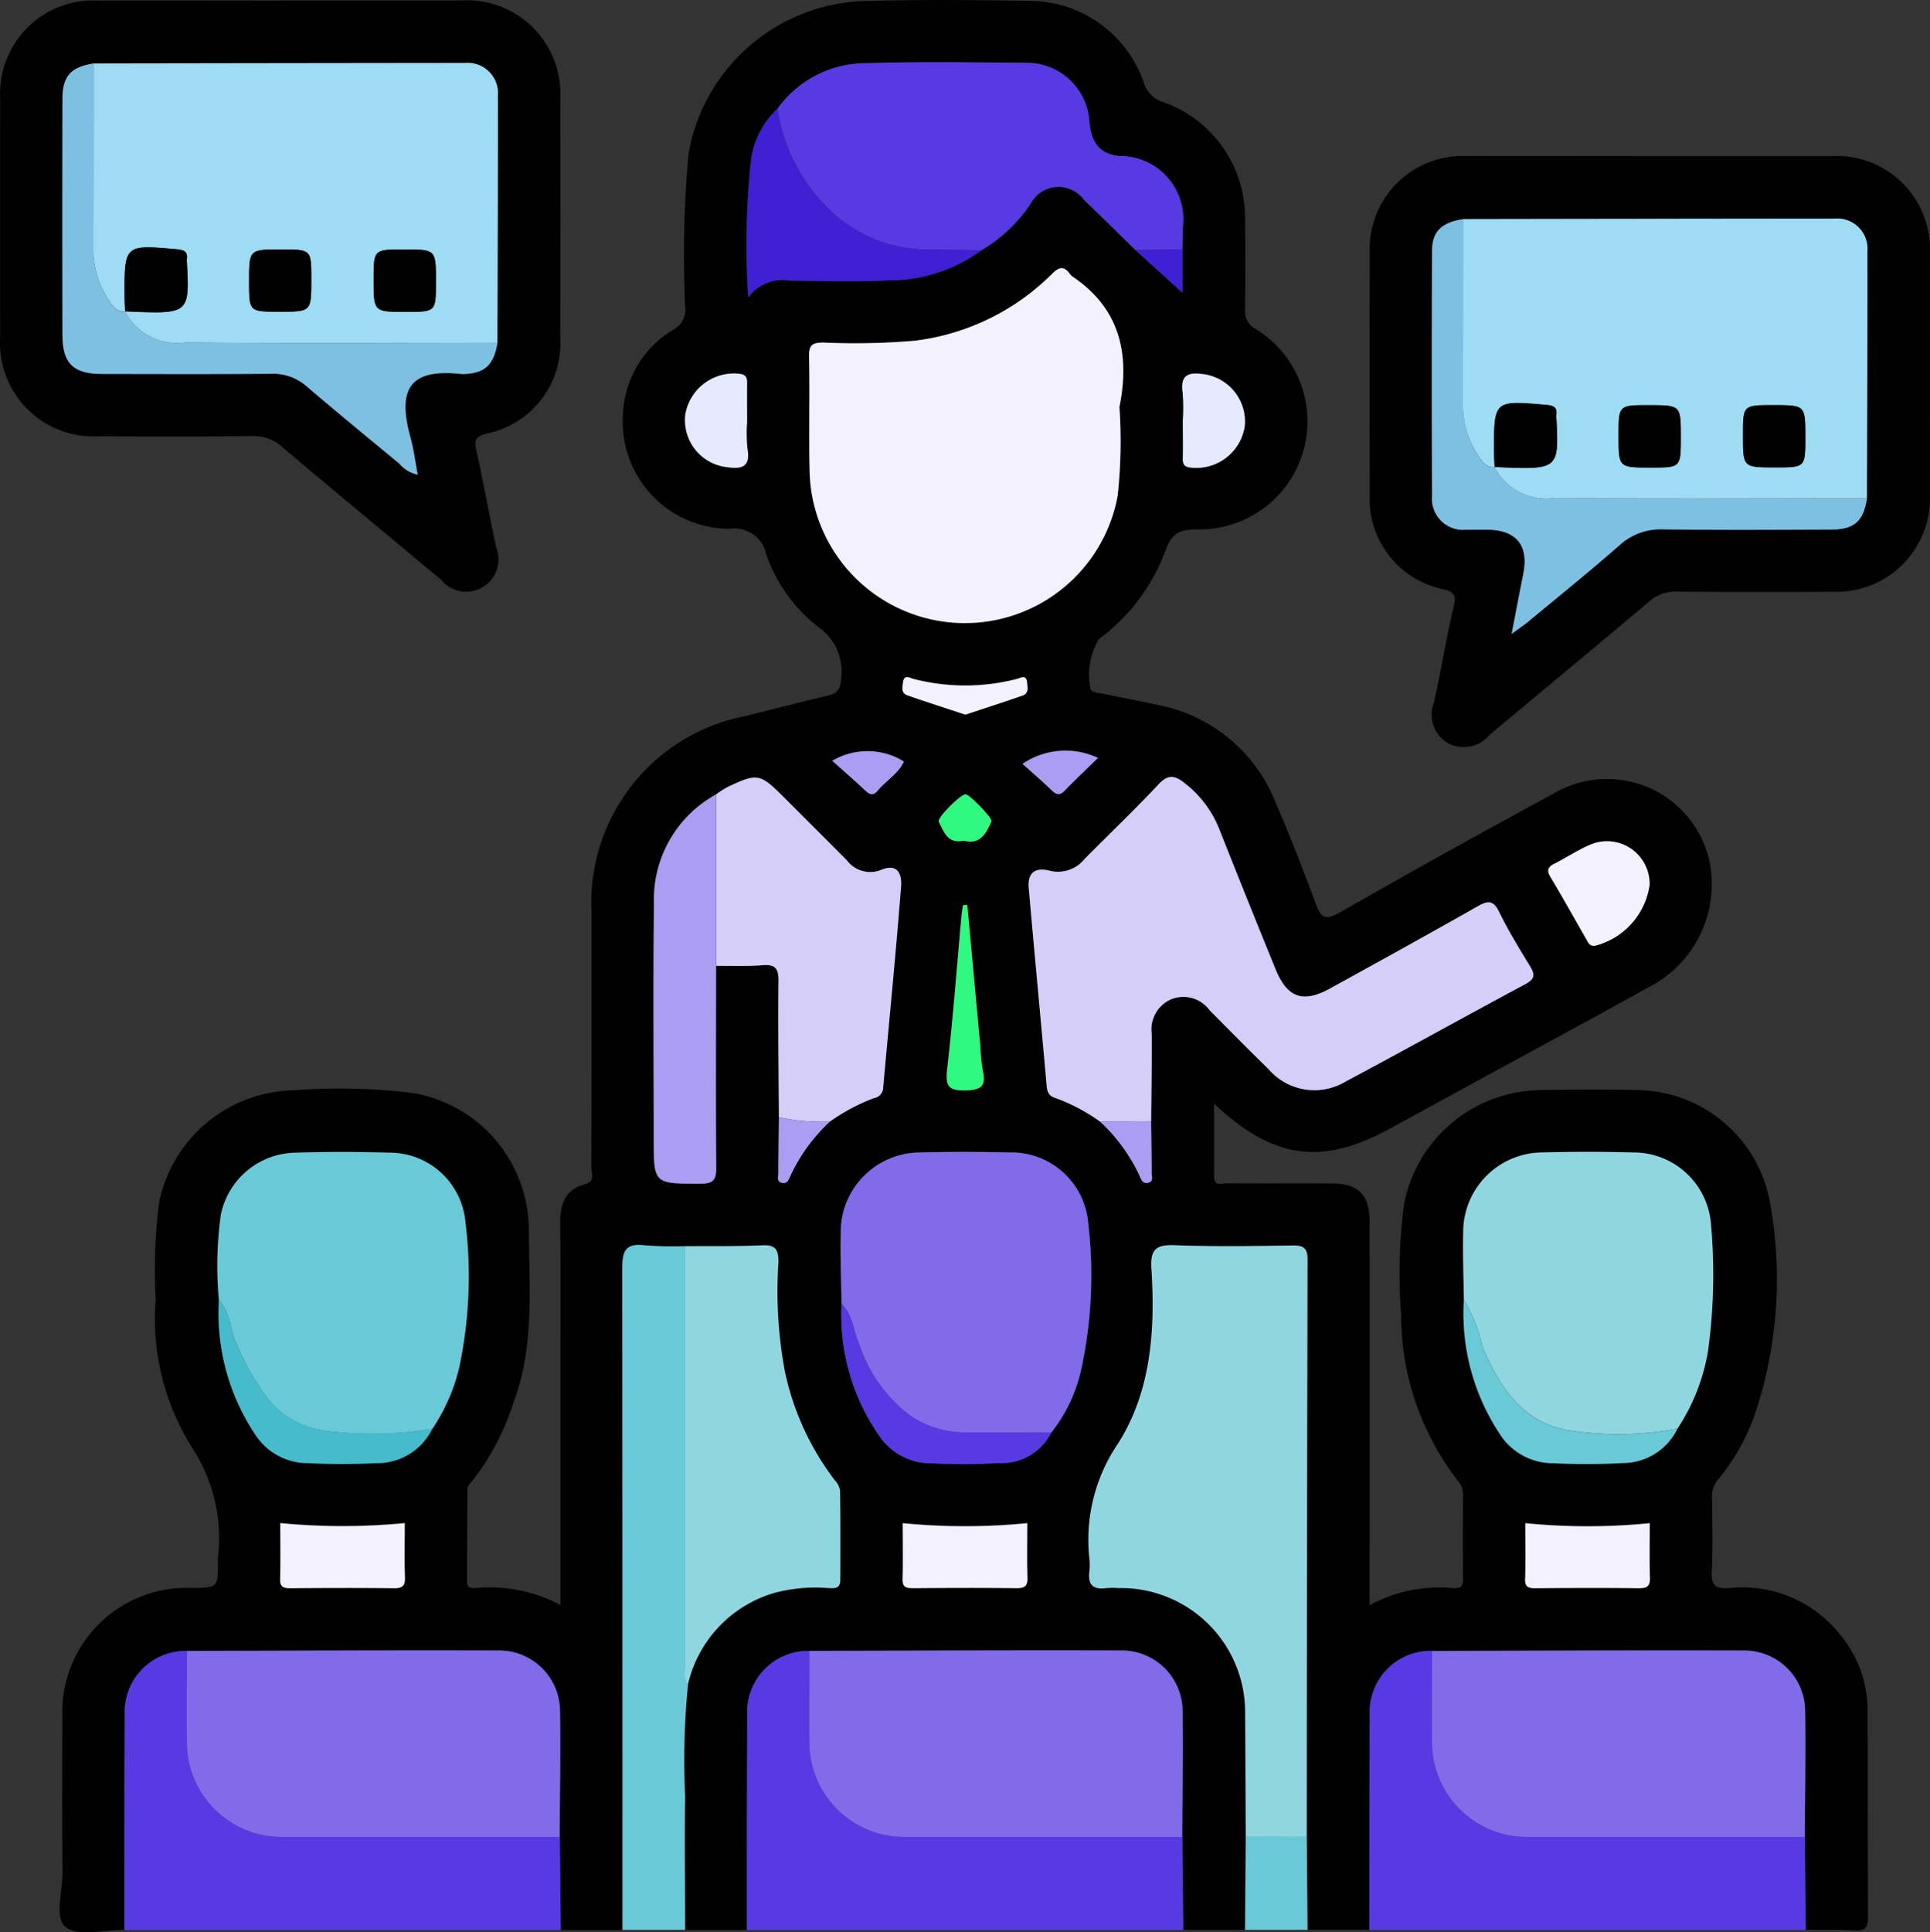 <svg id="Grupo_86852" data-name="Grupo 86852" xmlns="http://www.w3.org/2000/svg" xmlns:xlink="http://www.w3.org/1999/xlink" width="76.405" height="76.48" viewBox="0 0 76.405 76.48">
  <rect x="0" y="0" width="76.405" height="76.48" fill="#333333" stroke="none"/>
  <defs>
    <clipPath id="clip-path">
      <rect id="Rectángulo_37010" data-name="Rectángulo 37010" width="76.405" height="76.48" fill="none"/>
    </clipPath>
  </defs>
  <g id="Grupo_86851" data-name="Grupo 86851" clip-path="url(#clip-path)">
    <path id="Trazado_131771" data-name="Trazado 131771" d="M10.209,76.384c-.791-.007-1.8.277-2.309-.106-.479-.362-.13-1.436-.138-2.2-.02-2.027-.012-4.054-.006-6.082a4.927,4.927,0,0,1,5.116-5.149c1.043-.006,1.043-.006,1.043-1.038,0-.052,0-.1,0-.154a6.548,6.548,0,0,0-1-4.324,9.57,9.57,0,0,1-1.467-5.874,22.427,22.427,0,0,1,.131-3.838,5.552,5.552,0,0,1,5.349-4.469,23.826,23.826,0,0,1,4.761.116,5.523,5.523,0,0,1,4.535,5.444c.011,2.274.223,4.574-.6,6.778A10.041,10.041,0,0,1,23.994,58.6c-.081.1-.2.208-.2.314-.016,1.232-.013,2.463-.016,3.695,0,.282.206.246.377.238a5.926,5.926,0,0,1,3.317.678V54.581c0-2.053.015-4.106-.008-6.159-.008-.747.189-1.341.961-1.546.458-.121.269-.438.27-.668.013-3.362.007-6.723.01-10.085a7.529,7.529,0,0,1,6.087-7.782c1.068-.264,2.134-.541,3.205-.792.388-.091.57-.217.589-.692a2.127,2.127,0,0,0-.875-2.021,6.2,6.2,0,0,1-2.089-2.9,1.294,1.294,0,0,0-1.462-1.008,4.237,4.237,0,0,1-4.212-4.518,4.089,4.089,0,0,1,2-3.367.872.872,0,0,0,.467-.848,43.791,43.791,0,0,1,.135-6.147A7.307,7.307,0,0,1,39.391.043C41.648-.024,43.908,0,46.166.033a4.814,4.814,0,0,1,4.39,3.2,1.149,1.149,0,0,0,.78.805,4.854,4.854,0,0,1,3.24,4.594c.015,1.206.017,2.412,0,3.618a.79.79,0,0,0,.439.783,4.279,4.279,0,0,1-2.315,7.92c-.655,0-1.017.1-1.267.823a7.689,7.689,0,0,1-2.645,3.518,2.737,2.737,0,0,0-.325,1.991c.1.145.269.125.416.155.728.148,1.456.293,2.183.447a6.3,6.3,0,0,1,4.727,3.881c.565,1.316,1.088,2.65,1.584,3.993.2.549.364.69.944.359q4.234-2.419,8.523-4.739A4.153,4.153,0,0,1,73,34.281a4.591,4.591,0,0,1-2.461,4.8c-2.281,1.269-4.581,2.5-6.873,3.754L60.3,44.674c-2.678,1.461-4.6,1.213-6.95-.991,0,1.036,0,1.964,0,2.893,0,.4.32.252.51.254,1.386.012,2.772,0,4.158.008,1.048.006,1.488.447,1.489,1.506q.006,7.121,0,14.242v.945a5.76,5.76,0,0,1,3.316-.675c.31.019.389-.1.385-.4-.014-1.1-.01-2.207,0-3.31a.842.842,0,0,0-.214-.551,10.719,10.719,0,0,1-2.24-6.568,21.054,21.054,0,0,1,.118-4.375,5.569,5.569,0,0,1,5.4-4.509c1.283-.022,2.567-.03,3.85,0a5.4,5.4,0,0,1,5.227,4.4,16.9,16.9,0,0,1-.468,8.061,8.472,8.472,0,0,1-1.582,2.962,1.033,1.033,0,0,0-.234.775c.006.95.038,1.9-.011,2.848-.028.545.129.7.671.666a4.943,4.943,0,0,1,4.467,1.914,4.671,4.671,0,0,1,1.03,2.917c.013,2.72,0,5.44.016,8.16,0,.419-.085.592-.539.56-.638-.044-1.282-.023-1.923-.03q-.019-1.84-.037-3.68c.008-1.663.043-3.326.015-4.988a2.407,2.407,0,0,0-2.413-2.39c-4.119-.014-8.239.008-12.358.016a2.419,2.419,0,0,0-2.465,2.546c-.015,2.832-.011,5.664-.015,8.5l-2.448,0q-.015-1.839-.03-3.678.012-11.421.031-22.842c0-.434-.131-.575-.567-.569-1.564.022-3.13.051-4.691-.01-.745-.029-.971.172-.923.924.161,2.494-.016,5-1.439,7.106a6.769,6.769,0,0,0-1.012,4.405,2.4,2.4,0,0,1,0,.461c-.081.543.144.756.681.677a3.021,3.021,0,0,1,.461,0,4.918,4.918,0,0,1,5.021,5.006c.013,1.615.017,3.229.025,4.844q-.015,1.839-.03,3.678l-2.448,0q-.019-1.84-.037-3.68c.008-1.663.043-3.326.015-4.988a2.407,2.407,0,0,0-2.413-2.39c-4.119-.014-8.239.008-12.358.016a2.419,2.419,0,0,0-2.465,2.546c-.015,2.832-.011,5.664-.015,8.5l-2.448,0c0-1.759-.024-3.518,0-5.276a30.054,30.054,0,0,1,.114-4.422,4.928,4.928,0,0,1,3.414-3.634,6.3,6.3,0,0,1,2.055-.2c.233,0,.562.1.564-.313.006-1.179.008-2.358-.008-3.536a.746.746,0,0,0-.2-.4,10.778,10.778,0,0,1-1.978-4.284,17.218,17.218,0,0,1-.262-4.357c0-.473-.089-.694-.626-.669-1.023.047-2.049.027-3.074.035a14.808,14.808,0,0,1-1.611-.035c-.737-.091-.874.219-.873.9q.029,13.1.008,26.195l-2.448,0q-.019-1.84-.037-3.68c.008-1.663.042-3.326.015-4.988a2.407,2.407,0,0,0-2.413-2.39c-4.119-.014-8.239.008-12.358.016a2.419,2.419,0,0,0-2.465,2.546c-.015,2.832-.011,5.664-.015,8.5M33.634,31.442a4.739,4.739,0,0,0-2.456,4.311c-.036,3.1-.01,6.2-.01,9.294,0,1.815,0,1.8,1.838,1.8.5,0,.643-.123.638-.631-.024-2.663-.009-5.326-.007-7.989.615-.006,1.232.023,1.843-.027.515-.042.634.142.628.636-.021,1.792.005,3.585.014,5.378-.008.735-.021,1.469-.02,2.2,0,.134-.081.328.118.388.228.068.294-.111.366-.284a6.873,6.873,0,0,1,1.555-2.131,7.674,7.674,0,0,1,1.752-.932.427.427,0,0,0,.359-.421c.237-2.653.5-5.3.708-7.96.035-.449-.109-.951-.836-.631a1.156,1.156,0,0,1-1.312-.4q-1.25-1.251-2.5-2.5c-.939-.937-1.036-.957-2.23-.393a3.924,3.924,0,0,0-.446.287M52.1,9.868c.005-.281.016-.563.015-.845A2.506,2.506,0,0,0,49.59,6.177c-.747-.092-1.093-.489-1.175-1.354a2.476,2.476,0,0,0-2.488-2.334c-2.1-.016-4.2-.055-6.3.015a4.306,4.306,0,0,0-3.557,1.8,3.43,3.43,0,0,0-1.043,2.008,31.57,31.57,0,0,0-.112,5.456,1.691,1.691,0,0,1,1.646-.663c1.307.019,2.618.055,3.922-.009a6.156,6.156,0,0,0,3.658-1.187,6.014,6.014,0,0,0,1.936-1.822,1.254,1.254,0,0,1,2.133-.168c.683.655,1.356,1.321,2.033,1.983L52.1,11.583ZM63.238,51.45a8.628,8.628,0,0,0,1.394,5.26,2.491,2.491,0,0,0,2.126,1.2,26.682,26.682,0,0,0,2.771-.006,2.408,2.408,0,0,0,2.164-1.359,7.95,7.95,0,0,0,1.216-3.11,22.262,22.262,0,0,0,.112-4.978,3.074,3.074,0,0,0-3.083-2.845q-1.8-.047-3.609,0a3.151,3.151,0,0,0-3.117,3.149c-.021.895.015,1.791.026,2.686M22.4,56.546a7.474,7.474,0,0,0,1.051-2.373,17.421,17.421,0,0,0,.257-5.814,3.009,3.009,0,0,0-3.026-2.743q-1.846-.058-3.695,0a3.068,3.068,0,0,0-2.961,2.459,14.83,14.83,0,0,0-.077,3.373,8.641,8.641,0,0,0,1.415,5.3A2.486,2.486,0,0,0,17.5,57.912a26.305,26.305,0,0,0,2.679,0A2.425,2.425,0,0,0,22.4,56.546m24.5.162a6.141,6.141,0,0,0,1.2-2.544,17.529,17.529,0,0,0,.272-5.733,3.05,3.05,0,0,0-3.117-2.82c-1.179-.027-2.36-.03-3.539,0a3.153,3.153,0,0,0-3.143,3.139c-.024.948.019,1.9.032,2.845a8.366,8.366,0,0,0,1.517,5.265,2.449,2.449,0,0,0,2.035,1.053,25.248,25.248,0,0,0,2.682-.008,2.193,2.193,0,0,0,2.064-1.2m1.937-12.316a6.865,6.865,0,0,1,1.555,2.13c.072.173.137.352.366.285.2-.059.119-.253.12-.387,0-.684-.012-1.368-.021-2.051.009-1.153.03-2.307.02-3.46a1.3,1.3,0,0,1,.781-1.366,1.284,1.284,0,0,1,1.511.436c.776.784,1.551,1.569,2.34,2.338a2.392,2.392,0,0,0,3.021.5c2.4-1.272,4.765-2.6,7.155-3.877.385-.207.359-.392.165-.712-.426-.7-.856-1.4-1.215-2.135-.234-.48-.45-.454-.859-.222-1.936,1.1-3.886,2.175-5.837,3.249-1.076.593-1.7.368-2.162-.774q-1.125-2.772-2.231-5.552a4.306,4.306,0,0,0-1.375-1.813c-.377-.3-.644-.341-1.018.058-.945,1.011-1.95,1.967-2.925,2.949a1.347,1.347,0,0,1-1.374.474c-.588-.156-.894.077-.84.686.229,2.6.476,5.206.708,7.81.023.257.082.422.362.5a7.329,7.329,0,0,1,1.753.931M49.6,16.114c.427-2.113.011-3.911-1.863-5.169a.459.459,0,0,1-.105-.111c-.246-.334-.443-.246-.708.017A9.267,9.267,0,0,1,41.5,13.488a27.747,27.747,0,0,1-3.613.073c-.413,0-.577.078-.568.537.031,1.513-.013,3.028.021,4.541a6.148,6.148,0,0,0,12.194.986,19.9,19.9,0,0,0,.071-3.511M70.6,60.279a24.973,24.973,0,0,1-4.928,0c0,.733.015,1.474-.006,2.214-.01.344.165.36.427.359,1.36-.007,2.72-.013,4.08,0,.335,0,.446-.092.434-.432-.024-.714-.007-1.43-.007-2.148m-24.644,0a25.164,25.164,0,0,1-4.928,0c0,.73.015,1.471-.006,2.211-.01.341.161.363.425.361,1.36-.008,2.72-.013,4.08,0,.332,0,.449-.086.437-.43-.024-.714-.007-1.43-.007-2.149m-29.572.006c0,.724.015,1.465-.006,2.205-.01.335.152.367.42.365,1.36-.009,2.72-.013,4.081,0,.326,0,.453-.077.441-.425-.025-.714-.007-1.431-.007-2.151a25.728,25.728,0,0,1-4.928,0M70.594,35.016a1.688,1.688,0,0,0-2.359-1.581c-.491.21-.942.513-1.421.755-.272.138-.292.278-.137.537.487.811.947,1.639,1.417,2.46.075.131.125.266.332.246a2.91,2.91,0,0,0,2.169-2.417M52.115,16.61c0,.51.008,1.02,0,1.529-.006.248.063.343.336.37a1.939,1.939,0,0,0,2.119-1.664,1.892,1.892,0,0,0-1.651-2.037c-.606-.089-.907.052-.81.732a7.718,7.718,0,0,1,.009,1.069m-17.251.075c0-.484,0-.969,0-1.453,0-.246,0-.411-.344-.44a1.954,1.954,0,0,0-2.1,1.6A1.871,1.871,0,0,0,34,18.479c.55.082,1.029.087.878-.726a5.932,5.932,0,0,1-.011-1.069M43.58,35.824l-.168,0c-.02.143-.047.286-.06.43-.183,2.015-.334,4.033-.564,6.042-.076.66.01.882.739.862.638-.018.8-.2.667-.782a8.025,8.025,0,0,1-.1-.993q-.256-2.778-.513-5.556M43.5,28.283c.779-.259,1.53-.5,2.274-.76.258-.09.19-.34.171-.531-.032-.314-.26-.162-.4-.125a8.2,8.2,0,0,1-4.088,0c-.146-.037-.37-.191-.414.11-.027.188-.1.446.158.536.767.27,1.542.516,2.3.767m2.267,1.947c.409.368.792.7,1.156,1.048.181.174.313.217.508.017.423-.435.865-.853,1.322-1.3a3.018,3.018,0,0,0-2.986.235m-7.53-.12c.492.442.9.793,1.287,1.162.175.166.318.249.505.027.338-.4.823-.68,1.044-1.159a2.738,2.738,0,0,0-2.836-.029m5.2,3.16c.652.177.889-.288,1.1-.766.052-.122-.868-1.058-1.019-1.07-.186-.015-1.145.935-1.065,1.09.2.39.351.891.987.745" transform="translate(-5.287 0.001)" fill="#020101"/>
    <path id="Trazado_131772" data-name="Trazado 131772" d="M11.1.058c2.385,0,4.771,0,7.156,0a3.693,3.693,0,0,1,3.923,3.888q.013,4.731,0,9.462A3.639,3.639,0,0,1,19.253,17.2c-.432.113-.487.261-.394.673.289,1.272.506,2.561.786,3.835a1.28,1.28,0,0,1-2.182,1.28c-2.1-1.764-4.221-3.5-6.313-5.277A1.643,1.643,0,0,0,9.979,17.3c-2.026.021-4.052.015-6.078.007A3.7,3.7,0,0,1,.006,13.39Q0,8.658.006,3.927A3.688,3.688,0,0,1,3.872.061c2.411-.009,4.822,0,7.232,0m8.588,13.549c.009-3.259.026-6.517.02-9.776a1.2,1.2,0,0,0-1.3-1.3Q11.058,2.525,3.7,2.55c-.907.145-1.232.5-1.233,1.425q-.01,4.652,0,9.305c0,1.144.426,1.56,1.588,1.561,2.23,0,4.461.012,6.692-.007a2,2,0,0,1,1.4.507c1.209,1.031,2.436,2.04,3.662,3.051a1.244,1.244,0,0,0,.725.433c-.1-.53-.159-1.014-.288-1.479-.592-2.127.184-2.7,2.019-2.5a.947.947,0,0,0,.154,0c.789-.044,1.135-.38,1.272-1.234" transform="translate(0 -0.039)" fill="#020101"/>
    <path id="Trazado_131773" data-name="Trazado 131773" d="M186.815,20.021c2.385,0,4.77-.005,7.156,0a3.693,3.693,0,0,1,3.907,3.9q.012,4.731,0,9.462a3.7,3.7,0,0,1-3.854,3.88c-2.052.01-4.1.012-6.155-.006a1.556,1.556,0,0,0-1.105.392c-2.094,1.772-4.213,3.513-6.313,5.277a1.335,1.335,0,0,1-1.671.318,1.318,1.318,0,0,1-.531-1.611c.285-1.274.491-2.565.79-3.834.111-.47-.076-.544-.446-.642a3.647,3.647,0,0,1-2.89-3.749q-.011-4.769,0-9.539a3.688,3.688,0,0,1,3.881-3.851c2.411-.008,4.822,0,7.232,0m8.572,13.549c.009-3.259.026-6.517.02-9.776a1.2,1.2,0,0,0-1.3-1.3q-7.353-.005-14.706.02c-.854.136-1.225.484-1.229,1.272q-.022,4.846,0,9.693a1.23,1.23,0,0,0,1.357,1.327c.282.01.564,0,.846,0,1.14.018,1.631.626,1.41,1.738-.147.74-.287,1.482-.463,2.39.325-.241.51-.366.682-.508,1.2-1,2.421-1.981,3.6-3.012a2.412,2.412,0,0,1,1.745-.619c2.205.03,4.411.016,6.616.008.924,0,1.281-.326,1.427-1.233" transform="translate(-121.479 -13.841)" fill="#020101"/>
    <path id="Trazado_131774" data-name="Trazado 131774" d="M175.673,222.795c0-2.832,0-5.664.015-8.5a2.419,2.419,0,0,1,2.465-2.546c0,1.231-.009,2.462,0,3.693a3.755,3.755,0,0,0,3.677,3.671q5.541.008,11.082,0,.019,1.84.037,3.68H175.673" transform="translate(-121.464 -146.409)" fill="#583ae2"/>
    <path id="Trazado_131775" data-name="Trazado 131775" d="M95.811,222.795c0-2.832,0-5.664.015-8.5a2.419,2.419,0,0,1,2.465-2.546c0,1.231-.009,2.462,0,3.693a3.755,3.755,0,0,0,3.677,3.671q5.541.008,11.082,0,.019,1.84.037,3.68H95.811" transform="translate(-66.245 -146.409)" fill="#583ae2"/>
    <path id="Trazado_131776" data-name="Trazado 131776" d="M15.949,222.795c0-2.832,0-5.664.015-8.5a2.419,2.419,0,0,1,2.465-2.546c0,1.231-.009,2.462,0,3.693a3.755,3.755,0,0,0,3.677,3.671q5.541.008,11.082,0l.037,3.68H15.949" transform="translate(-11.027 -146.409)" fill="#583ae2"/>
    <path id="Trazado_131777" data-name="Trazado 131777" d="M79.841,186.787q0-13.1-.008-26.195c0-.677.136-.987.873-.9a14.807,14.807,0,0,0,1.611.035q0,8.349,0,16.7c0,.224-.065.466.117.661a30.053,30.053,0,0,0-.114,4.422c-.024,1.758,0,3.518,0,5.276H79.841" transform="translate(-55.198 -110.406)" fill="#6ac9d6"/>
    <path id="Trazado_131778" data-name="Trazado 131778" d="M159.721,239.282q.015-1.839.03-3.678h2.415q.015,1.839.03,3.678h-2.475" transform="translate(-110.434 -162.901)" fill="#6ac9d6"/>
    <path id="Trazado_131779" data-name="Trazado 131779" d="M116.084,39.9a19.9,19.9,0,0,1-.071,3.511,6.148,6.148,0,0,1-12.194-.986c-.033-1.513.01-3.028-.021-4.541-.01-.459.155-.536.568-.537a27.8,27.8,0,0,0,3.613-.073,9.269,9.269,0,0,0,5.428-2.638c.266-.263.462-.35.708-.017a.465.465,0,0,0,.106.111c1.874,1.258,2.289,3.056,1.863,5.169" transform="translate(-71.768 -23.789)" fill="#f3f1ff"/>
    <path id="Trazado_131780" data-name="Trazado 131780" d="M148.331,183.121h-2.415c-.008-1.615-.012-3.229-.025-4.844a4.918,4.918,0,0,0-5.021-5.006,3.057,3.057,0,0,0-.461,0c-.537.079-.762-.134-.681-.677a2.421,2.421,0,0,0,0-.461,6.767,6.767,0,0,1,1.012-4.4c1.423-2.105,1.6-4.612,1.44-7.106-.049-.752.178-.953.923-.924,1.562.061,3.128.032,4.691.01.436-.006.568.134.567.569q-.028,11.42-.032,22.841" transform="translate(-96.599 -110.418)" fill="#8fd6e0"/>
    <path id="Trazado_131781" data-name="Trazado 131781" d="M134.789,113.295a7.313,7.313,0,0,0-1.754-.931c-.28-.079-.339-.245-.362-.5-.232-2.6-.48-5.206-.708-7.81-.054-.609.252-.842.84-.686a1.347,1.347,0,0,0,1.374-.474c.975-.983,1.979-1.939,2.925-2.949.374-.4.641-.357,1.018-.058A4.309,4.309,0,0,1,139.5,101.7q1.1,2.781,2.231,5.552c.463,1.141,1.086,1.366,2.162.774,1.951-1.074,3.9-2.149,5.837-3.249.409-.232.625-.258.859.222.358.734.789,1.435,1.215,2.135.194.32.221.5-.165.712-2.391,1.281-4.759,2.6-7.155,3.877a2.392,2.392,0,0,1-3.021-.5c-.79-.77-1.564-1.554-2.34-2.338a1.284,1.284,0,0,0-1.51-.436,1.3,1.3,0,0,0-.781,1.366c.009,1.153-.012,2.307-.02,3.46l-2.02.023" transform="translate(-91.239 -68.902)" fill="#d5cef8"/>
    <path id="Trazado_131782" data-name="Trazado 131782" d="M198.454,219.067q-5.541,0-11.082,0A3.755,3.755,0,0,1,183.7,215.4c-.006-1.231,0-2.462,0-3.693,4.12-.008,8.239-.03,12.358-.016a2.406,2.406,0,0,1,2.412,2.39c.028,1.662-.007,3.325-.014,4.988" transform="translate(-127.009 -146.363)" fill="#826be9"/>
    <path id="Trazado_131783" data-name="Trazado 131783" d="M38.73,219.067q-5.541,0-11.082,0a3.755,3.755,0,0,1-3.678-3.671c-.006-1.231,0-2.462,0-3.693,4.12-.008,8.239-.03,12.358-.016a2.406,2.406,0,0,1,2.412,2.39c.028,1.662-.007,3.325-.015,4.988" transform="translate(-16.572 -146.363)" fill="#826be9"/>
    <path id="Trazado_131784" data-name="Trazado 131784" d="M118.592,219.067q-5.541,0-11.082,0a3.755,3.755,0,0,1-3.677-3.671c-.006-1.231,0-2.462,0-3.693,4.12-.008,8.239-.03,12.358-.016a2.406,2.406,0,0,1,2.412,2.39c.028,1.662-.007,3.325-.015,4.988" transform="translate(-71.79 -146.363)" fill="#826be9"/>
    <path id="Trazado_131785" data-name="Trazado 131785" d="M107.873,153.751c-.013-.948-.056-1.9-.032-2.845a3.154,3.154,0,0,1,3.143-3.139c1.179-.03,2.36-.028,3.539,0a3.05,3.05,0,0,1,3.117,2.82,17.529,17.529,0,0,1-.272,5.733,6.14,6.14,0,0,1-1.2,2.544q-1.732-.008-3.463-.015a3.9,3.9,0,0,1-2.028-.606,5.745,5.745,0,0,1-2.093-2.858c-.248-.54-.255-1.187-.714-1.632" transform="translate(-74.559 -102.154)" fill="#826be9"/>
    <path id="Trazado_131786" data-name="Trazado 131786" d="M27.949,153.6a14.845,14.845,0,0,1,.077-3.372,3.068,3.068,0,0,1,2.961-2.459q1.846-.059,3.695,0a3.01,3.01,0,0,1,3.026,2.743,17.413,17.413,0,0,1-.257,5.814,7.476,7.476,0,0,1-1.051,2.373,14.474,14.474,0,0,1-4.11.094,3.524,3.524,0,0,1-2.278-1.134,9.446,9.446,0,0,1-1.345-2.287c-.3-.57-.244-1.278-.718-1.771" transform="translate(-19.283 -102.146)" fill="#6ac9d6"/>
    <path id="Trazado_131787" data-name="Trazado 131787" d="M187.727,153.6c-.01-.9-.047-1.792-.026-2.686a3.151,3.151,0,0,1,3.117-3.149q1.8-.049,3.609,0a3.074,3.074,0,0,1,3.083,2.844,22.263,22.263,0,0,1-.112,4.978,7.95,7.95,0,0,1-1.215,3.11,12.69,12.69,0,0,1-4.133.09c-1.914-.232-2.883-1.665-3.583-3.332a6.36,6.36,0,0,0-.739-1.855" transform="translate(-129.775 -102.152)" fill="#8fd6e0"/>
    <path id="Trazado_131788" data-name="Trazado 131788" d="M99.747,9.823a4.307,4.307,0,0,1,3.557-1.8c2.1-.07,4.2-.031,6.3-.015a2.476,2.476,0,0,1,2.487,2.334c.082.865.427,1.262,1.175,1.354a2.506,2.506,0,0,1,2.523,2.846c0,.282-.01.563-.015.845l-1.857.03c-.677-.661-1.35-1.328-2.033-1.983a1.254,1.254,0,0,0-2.132.169,6.018,6.018,0,0,1-1.936,1.822c-.715-.009-1.43-.023-2.145-.026a5.6,5.6,0,0,1-3.917-1.633,7.012,7.012,0,0,1-2.009-3.946" transform="translate(-68.967 -5.522)" fill="#583ae2"/>
    <path id="Trazado_131789" data-name="Trazado 131789" d="M87.962,177.12c-.182-.194-.117-.437-.117-.661q0-8.348,0-16.7c1.025-.008,2.051.011,3.074-.035.537-.025.628.2.626.669a17.229,17.229,0,0,0,.262,4.357,10.78,10.78,0,0,0,1.978,4.284.745.745,0,0,1,.2.4c.016,1.179.015,2.358.008,3.536,0,.413-.331.315-.564.313a6.3,6.3,0,0,0-2.055.2,4.927,4.927,0,0,0-3.414,3.634" transform="translate(-60.73 -110.437)" fill="#8fd6e0"/>
    <path id="Trazado_131790" data-name="Trazado 131790" d="M94.349,113.177c-.008-1.793-.035-3.585-.014-5.378.006-.494-.114-.677-.628-.636-.611.049-1.228.021-1.843.026q0-3.393,0-6.786a3.926,3.926,0,0,1,.446-.287c1.193-.565,1.291-.545,2.229.393q1.251,1.25,2.5,2.5a1.155,1.155,0,0,0,1.312.4c.726-.319.87.182.836.631-.206,2.656-.471,5.307-.708,7.96a.427.427,0,0,1-.359.421,7.656,7.656,0,0,0-1.752.932,8.142,8.142,0,0,1-2.019-.177" transform="translate(-63.515 -68.961)" fill="#d5cef8"/>
    <path id="Trazado_131791" data-name="Trazado 131791" d="M86.317,101.894q0,3.393,0,6.786c0,2.663-.017,5.326.007,7.989,0,.509-.143.633-.638.631-1.838,0-1.838.014-1.838-1.8,0-3.1-.026-6.2.01-9.295a4.739,4.739,0,0,1,2.456-4.31" transform="translate(-57.969 -70.451)" fill="#ab9df1"/>
    <path id="Trazado_131792" data-name="Trazado 131792" d="M97,13.939a7.012,7.012,0,0,0,2.009,3.946,5.6,5.6,0,0,0,3.917,1.633c.715,0,1.43.017,2.145.026a6.155,6.155,0,0,1-3.658,1.187c-1.3.063-2.615.028-3.922.009a1.69,1.69,0,0,0-1.646.663,31.508,31.508,0,0,1,.112-5.456A3.426,3.426,0,0,1,97,13.939" transform="translate(-66.224 -9.638)" fill="#4020d3"/>
    <path id="Trazado_131793" data-name="Trazado 131793" d="M187.741,166.732a6.36,6.36,0,0,1,.739,1.855c.7,1.668,1.669,3.1,3.583,3.332a12.69,12.69,0,0,0,4.133-.09,2.408,2.408,0,0,1-2.164,1.359,26.69,26.69,0,0,1-2.771.006,2.491,2.491,0,0,1-2.126-1.2,8.628,8.628,0,0,1-1.394-5.26" transform="translate(-129.789 -115.282)" fill="#6ac9d6"/>
    <path id="Trazado_131794" data-name="Trazado 131794" d="M28.019,166.728c.474.493.414,1.2.718,1.771a9.447,9.447,0,0,0,1.345,2.287,3.524,3.524,0,0,0,2.278,1.134,14.474,14.474,0,0,0,4.11-.094,2.425,2.425,0,0,1-2.223,1.362,26.3,26.3,0,0,1-2.679,0,2.486,2.486,0,0,1-2.133-1.165,8.641,8.641,0,0,1-1.415-5.3" transform="translate(-19.353 -115.279)" fill="#45bbcc"/>
    <path id="Trazado_131795" data-name="Trazado 131795" d="M200.589,195.344c0,.717-.017,1.433.007,2.148.011.34-.1.437-.434.432-1.36-.017-2.72-.011-4.08,0-.262,0-.437-.014-.427-.359.022-.74.007-1.481.007-2.214a24.951,24.951,0,0,0,4.928,0" transform="translate(-135.278 -135.064)" fill="#f3f1ff"/>
    <path id="Trazado_131796" data-name="Trazado 131796" d="M120.728,195.346c0,.719-.017,1.435.007,2.149.012.343-.1.434-.437.43-1.36-.016-2.72-.011-4.08,0-.264,0-.435-.02-.425-.361.022-.74.006-1.481.006-2.211a25.189,25.189,0,0,0,4.928,0" transform="translate(-80.061 -135.066)" fill="#f3f1ff"/>
    <path id="Trazado_131797" data-name="Trazado 131797" d="M35.938,195.358a25.728,25.728,0,0,0,4.928,0c0,.72-.018,1.436.007,2.151.012.348-.115.429-.441.425-1.36-.016-2.72-.011-4.08,0-.268,0-.43-.03-.42-.365.021-.74.006-1.482.006-2.205" transform="translate(-24.843 -135.073)" fill="#f3f1ff"/>
    <path id="Trazado_131798" data-name="Trazado 131798" d="M107.927,167.208c.459.445.466,1.091.714,1.632a5.745,5.745,0,0,0,2.093,2.858,3.9,3.9,0,0,0,2.028.606q1.732,0,3.463.015a2.192,2.192,0,0,1-2.064,1.2,25.246,25.246,0,0,1-2.682.008,2.449,2.449,0,0,1-2.035-1.053,8.364,8.364,0,0,1-1.517-5.265" transform="translate(-74.613 -115.611)" fill="#583ae2"/>
    <path id="Trazado_131799" data-name="Trazado 131799" d="M202.639,109.616a2.91,2.91,0,0,1-2.169,2.417c-.206.02-.257-.115-.332-.246-.47-.821-.93-1.648-1.417-2.46-.156-.259-.136-.4.137-.537.479-.242.93-.545,1.421-.755a1.688,1.688,0,0,1,2.359,1.581" transform="translate(-137.332 -74.6)" fill="#f3f1ff"/>
    <path id="Trazado_131800" data-name="Trazado 131800" d="M151.691,49.738a7.721,7.721,0,0,0-.009-1.069c-.1-.681.2-.821.81-.733a1.893,1.893,0,0,1,1.651,2.037,1.939,1.939,0,0,1-2.119,1.664c-.274-.027-.342-.122-.336-.37.012-.509,0-1.02,0-1.529" transform="translate(-104.863 -33.128)" fill="#e6eafe"/>
    <path id="Trazado_131801" data-name="Trazado 131801" d="M90.326,49.815a5.932,5.932,0,0,0,.011,1.069c.151.813-.328.808-.878.726a1.871,1.871,0,0,1-1.579-2.09,1.953,1.953,0,0,1,2.1-1.6c.344.028.347.194.344.44-.006.484,0,.969,0,1.453" transform="translate(-60.748 -33.13)" fill="#e6eafe"/>
    <path id="Trazado_131802" data-name="Trazado 131802" d="M122.268,116.09q.256,2.778.513,5.556a8.012,8.012,0,0,0,.1.992c.129.585-.03.765-.667.783-.729.02-.815-.2-.739-.862.231-2.009.381-4.028.564-6.042.013-.144.04-.287.06-.43l.168,0" transform="translate(-83.975 -80.265)" fill="#2ff980"/>
    <path id="Trazado_131803" data-name="Trazado 131803" d="M118.25,88.331c-.762-.252-1.537-.5-2.3-.767-.254-.089-.185-.348-.158-.535.044-.3.268-.147.413-.11a8.2,8.2,0,0,0,4.088,0c.144-.037.372-.189.4.125.019.191.088.44-.171.531-.744.26-1.5.5-2.274.761" transform="translate(-80.037 -60.046)" fill="#f3f1ff"/>
    <path id="Trazado_131804" data-name="Trazado 131804" d="M131.18,96.8a3.018,3.018,0,0,1,2.986-.235c-.457.447-.9.865-1.322,1.3-.194.2-.327.157-.508-.017-.364-.351-.747-.68-1.156-1.048" transform="translate(-90.7 -66.566)" fill="#ab9df1"/>
    <path id="Trazado_131805" data-name="Trazado 131805" d="M99.841,143.287a8.143,8.143,0,0,0,2.019.177,6.866,6.866,0,0,0-1.555,2.131c-.072.173-.138.352-.366.284-.2-.06-.118-.254-.118-.388,0-.735.012-1.469.02-2.2" transform="translate(-69.006 -99.071)" fill="#ab9df1"/>
    <path id="Trazado_131806" data-name="Trazado 131806" d="M141.13,143.809l2.02-.023c.008.684.022,1.368.021,2.051,0,.134.081.328-.12.387-.229.067-.294-.113-.366-.285a6.865,6.865,0,0,0-1.555-2.13" transform="translate(-97.58 -99.416)" fill="#ab9df1"/>
    <path id="Trazado_131807" data-name="Trazado 131807" d="M106.777,96.731a2.738,2.738,0,0,1,2.836.029c-.221.479-.705.756-1.044,1.159-.187.223-.33.14-.506-.027-.389-.369-.795-.72-1.287-1.161" transform="translate(-73.828 -66.619)" fill="#ab9df1"/>
    <path id="Trazado_131808" data-name="Trazado 131808" d="M121.411,103.709c-.635.146-.785-.355-.987-.745-.081-.155.879-1.105,1.065-1.09.152.012,1.072.948,1.019,1.07-.208.478-.445.942-1.1.766" transform="translate(-83.26 -70.437)" fill="#2ff980"/>
    <path id="Trazado_131809" data-name="Trazado 131809" d="M145.678,32.01l1.857-.03V33.7l-1.857-1.686" transform="translate(-100.724 -22.112)" fill="#4020d3"/>
    <path id="Trazado_131810" data-name="Trazado 131810" d="M11.994,8.094q7.353-.013,14.706-.02a1.2,1.2,0,0,1,1.3,1.3c.006,3.259-.011,6.517-.02,9.776-4.116,0-8.233.025-12.349-.012a2.329,2.329,0,0,1-2.4-1.237c2.563.114,2.563.114,2.453-1.979a.422.422,0,0,1,0-.077c.039-.3-.1-.371-.387-.4-2.084-.183-2.084-.191-2.077,1.849,0,.2.013.408.021.612-.3.029-.464-.174-.606-.391a3.588,3.588,0,0,1-.649-2q.007-3.713.006-7.426m13.551,8.634c0-1.269,0-1.269-1.273-1.269-1.193,0-1.193,0-1.193,1.2,0,1.27,0,1.27,1.273,1.27,1.193,0,1.193,0,1.193-1.2m-6.13-1.269c-1.264,0-1.264,0-1.264,1.278,0,1.187,0,1.187,1.2,1.187,1.264,0,1.264,0,1.264-1.278,0-1.187,0-1.187-1.2-1.187" transform="translate(-8.289 -5.582)" fill="#9edcf4"/>
    <path id="Trazado_131811" data-name="Trazado 131811" d="M10.471,17.946a2.329,2.329,0,0,0,2.4,1.237c4.116.037,8.233.013,12.349.012-.137.854-.483,1.19-1.272,1.234a.947.947,0,0,1-.154,0c-1.834-.194-2.61.378-2.018,2.505.129.464.187.949.288,1.478a1.244,1.244,0,0,1-.725-.432c-1.225-1.011-2.453-2.021-3.662-3.052a2.006,2.006,0,0,0-1.4-.507c-2.23.019-4.461.011-6.692.007C8.423,20.428,8,20.012,8,18.868Q7.99,14.216,8,9.563c0-.922.327-1.28,1.233-1.425q0,3.713-.006,7.426a3.586,3.586,0,0,0,.649,2c.142.217.3.42.606.391Z" transform="translate(-5.527 -5.627)" fill="#7ec0e1"/>
    <path id="Trazado_131812" data-name="Trazado 131812" d="M187.691,28.056q7.353-.013,14.706-.019a1.2,1.2,0,0,1,1.3,1.3c.006,3.259-.011,6.517-.02,9.776-4.117,0-8.234.025-12.35-.012a2.33,2.33,0,0,1-2.4-1.237c2.563.114,2.563.114,2.453-1.979a.451.451,0,0,1,0-.077c.039-.3-.095-.371-.387-.4-2.084-.183-2.084-.191-2.078,1.85,0,.2.014.408.021.612-.3.028-.464-.174-.606-.391a3.584,3.584,0,0,1-.649-2q.007-3.713.006-7.426m13.55,8.638c0-1.273,0-1.273-1.269-1.273-1.2,0-1.2,0-1.2,1.192,0,1.273,0,1.273,1.269,1.273,1.2,0,1.2,0,1.2-1.192m-4.929,0c0-1.27,0-1.27-1.273-1.27-1.193,0-1.193,0-1.193,1.2,0,1.27,0,1.27,1.273,1.27,1.193,0,1.193,0,1.193-1.2" transform="translate(-129.769 -19.385)" fill="#9edcf4"/>
    <path id="Trazado_131813" data-name="Trazado 131813" d="M186.165,37.909a2.329,2.329,0,0,0,2.4,1.237c4.116.037,8.233.013,12.349.012-.146.907-.5,1.23-1.427,1.233-2.206.008-4.411.022-6.617-.008a2.411,2.411,0,0,0-1.744.62c-1.175,1.031-2.393,2.013-3.6,3.012-.171.142-.357.267-.681.508.175-.908.316-1.65.463-2.39.22-1.111-.271-1.72-1.41-1.738-.282,0-.564.007-.846,0a1.23,1.23,0,0,1-1.357-1.327q-.02-4.846,0-9.693c0-.788.375-1.136,1.229-1.272q0,3.713-.006,7.426a3.586,3.586,0,0,0,.649,2c.142.217.3.42.606.391Z" transform="translate(-127.003 -19.43)" fill="#7ec0e1"/>
    <path id="Trazado_131814" data-name="Trazado 131814" d="M50.4,33.273c0,1.2,0,1.2-1.193,1.2-1.273,0-1.273,0-1.273-1.27,0-1.2,0-1.2,1.193-1.2C50.4,32,50.4,32,50.4,33.273" transform="translate(-33.14 -22.128)" fill="#020101"/>
    <path id="Trazado_131815" data-name="Trazado 131815" d="M33.221,32c1.2,0,1.2,0,1.2,1.187,0,1.278,0,1.278-1.264,1.278-1.2,0-1.2,0-1.2-1.187,0-1.278,0-1.278,1.264-1.278" transform="translate(-22.096 -22.128)" fill="#020101"/>
    <path id="Trazado_131816" data-name="Trazado 131816" d="M16.006,34.268c-.007-.2-.02-.408-.021-.612-.006-2.04-.007-2.032,2.078-1.849.292.026.426.1.387.4a.453.453,0,0,0,0,.077c.11,2.093.11,2.093-2.453,1.979l.009.009" transform="translate(-11.052 -21.939)" fill="#020101"/>
    <path id="Trazado_131817" data-name="Trazado 131817" d="M226.091,53.24c0,1.192,0,1.192-1.2,1.192-1.269,0-1.269,0-1.269-1.273,0-1.192,0-1.192,1.2-1.192,1.269,0,1.269,0,1.269,1.273" transform="translate(-154.619 -35.931)" fill="#020101"/>
    <path id="Trazado_131818" data-name="Trazado 131818" d="M210.119,53.236c0,1.2,0,1.2-1.193,1.2-1.273,0-1.273,0-1.273-1.27,0-1.2,0-1.2,1.193-1.2,1.273,0,1.273,0,1.273,1.27" transform="translate(-143.576 -35.93)" fill="#020101"/>
    <path id="Trazado_131819" data-name="Trazado 131819" d="M191.7,54.23c-.007-.2-.02-.408-.021-.612-.006-2.04-.007-2.032,2.078-1.849.292.026.426.1.387.4a.453.453,0,0,0,0,.077c.11,2.093.11,2.093-2.453,1.979l.009.009" transform="translate(-132.532 -35.741)" fill="#020101"/>
  </g>
</svg>
